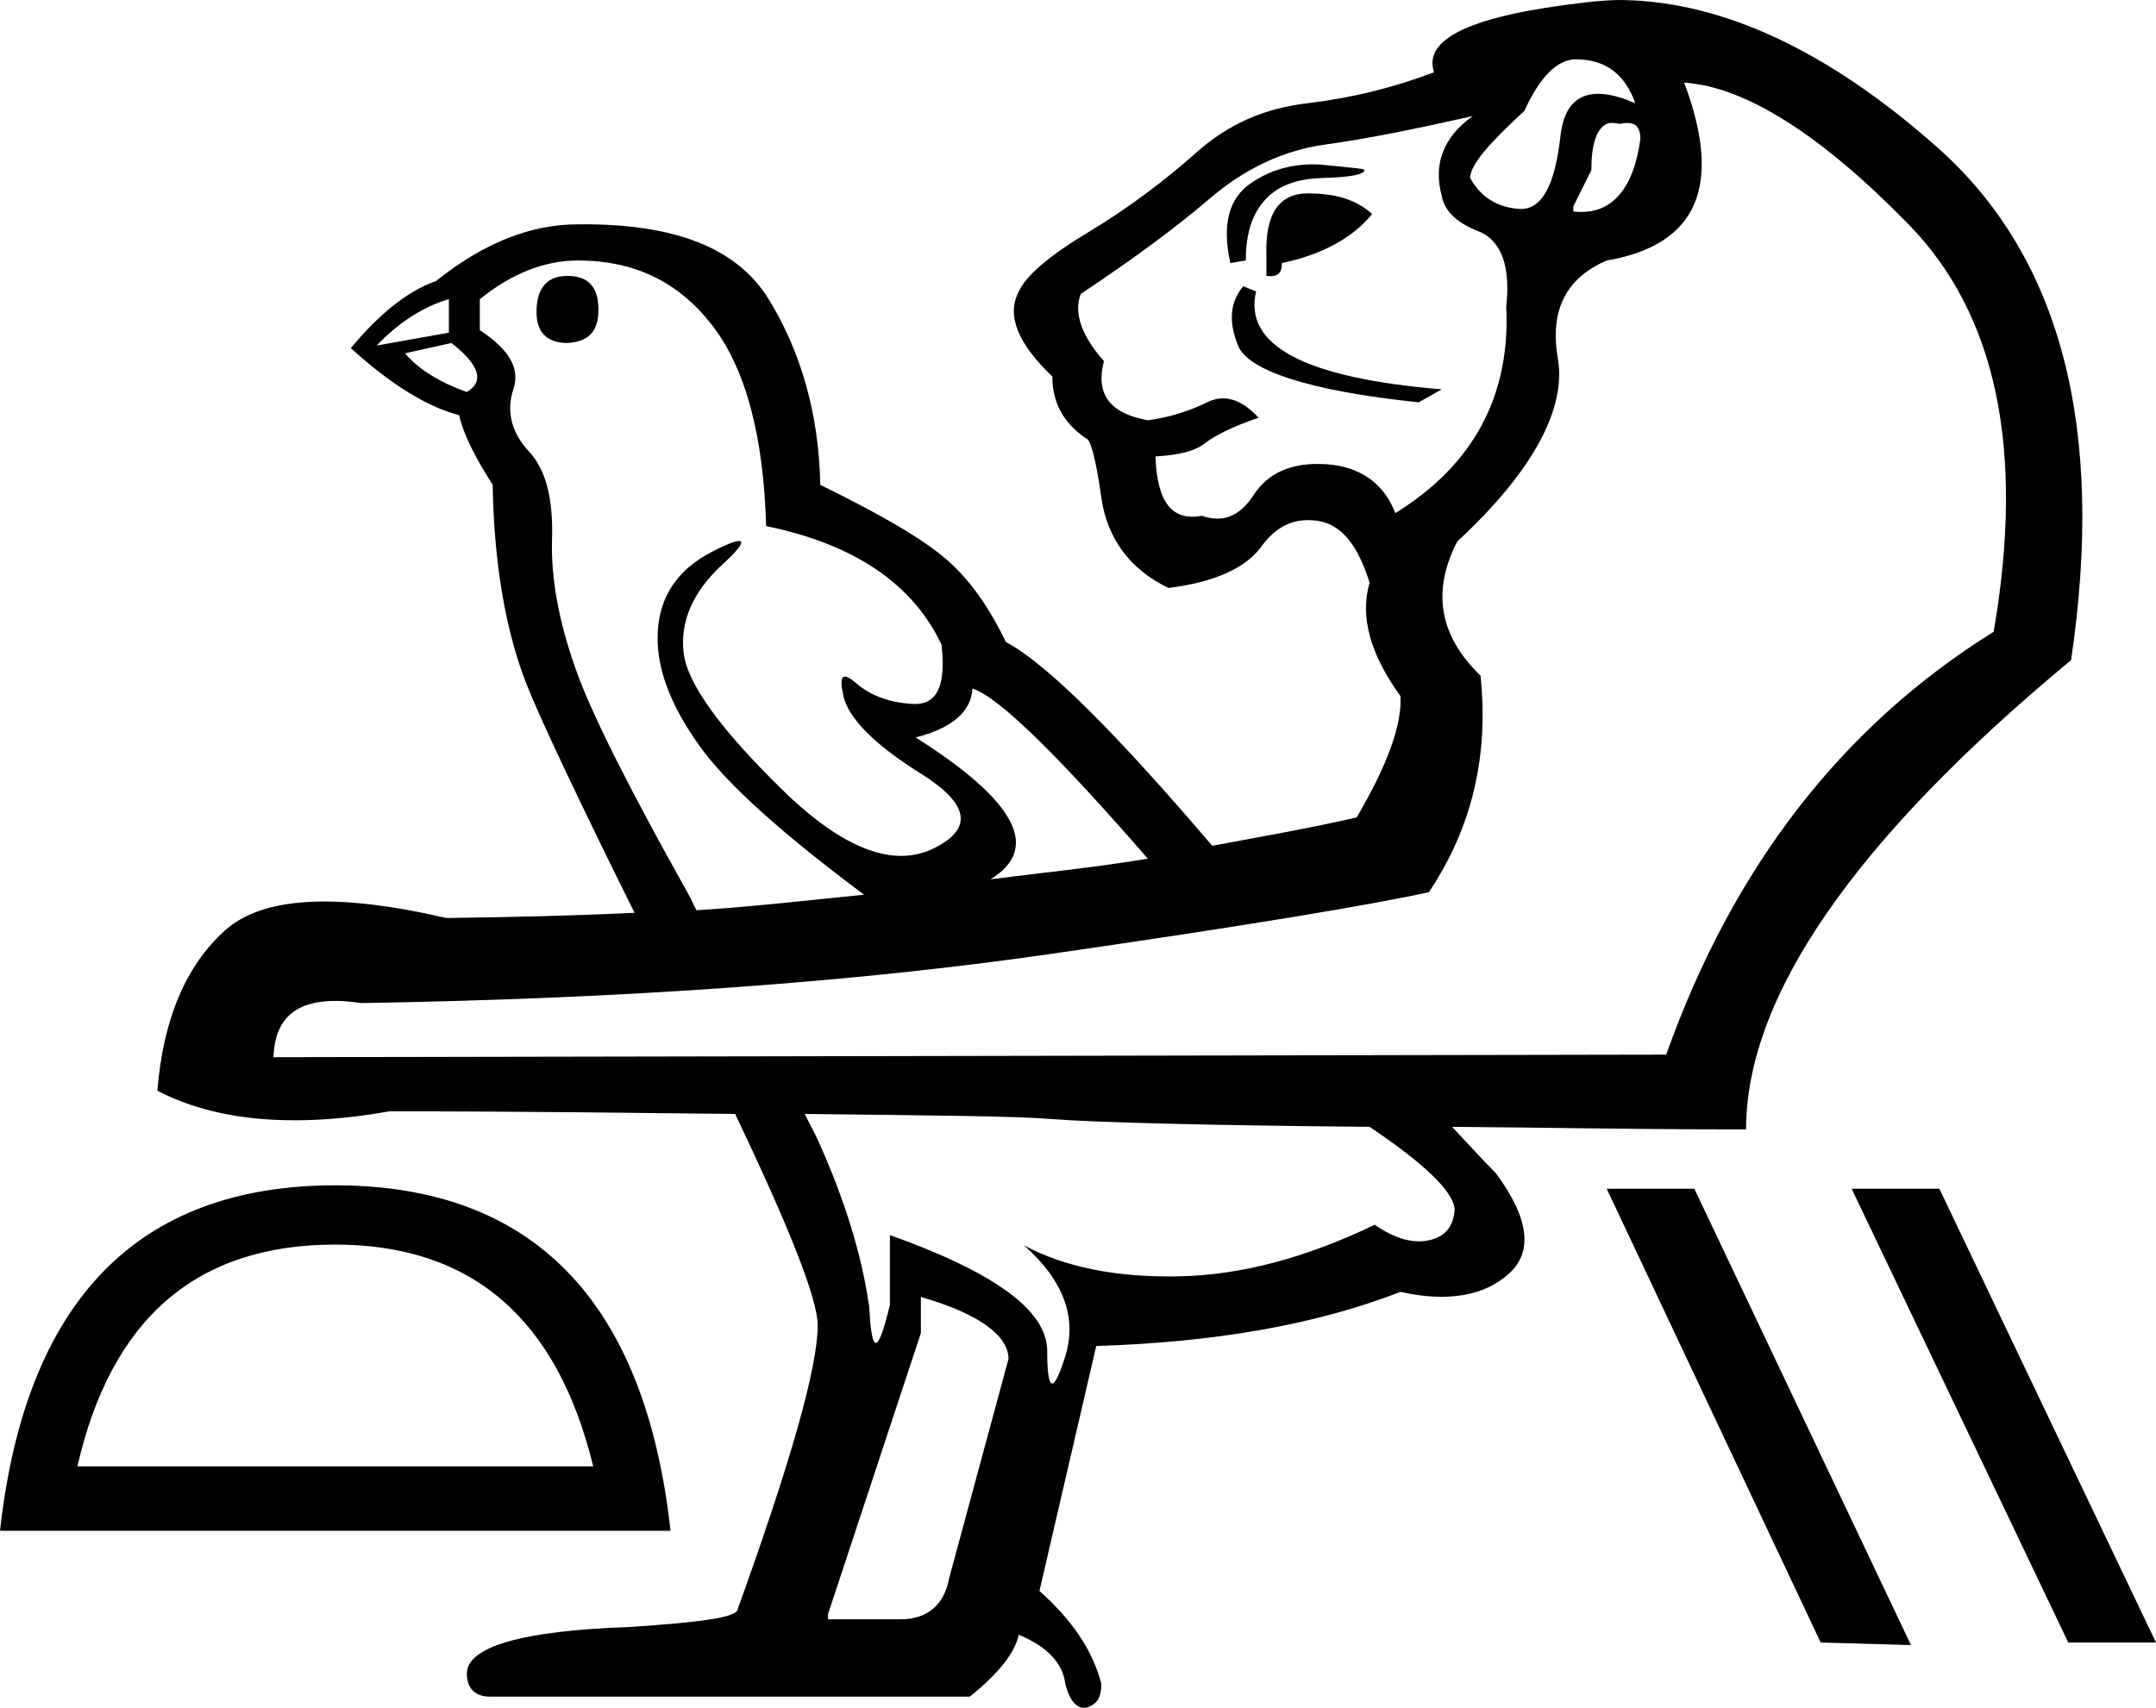 <?xml version="1.0" encoding="UTF-8" standalone="no"?>
<svg
   xmlns:dc="http://purl.org/dc/elements/1.1/"
   xmlns:cc="http://creativecommons.org/ns#"
   xmlns:rdf="http://www.w3.org/1999/02/22-rdf-syntax-ns#"
   xmlns:svg="http://www.w3.org/2000/svg"
   xmlns="http://www.w3.org/2000/svg"
   xmlns:sodipodi="http://sodipodi.sourceforge.net/DTD/sodipodi-0.dtd"
   xmlns:inkscape="http://www.inkscape.org/namespaces/inkscape"
   width="26.124"
   height="20.699"
   id="svg2884"
   sodipodi:version="0.32"
   inkscape:version="0.46"
   sodipodi:docname="F91.svg"
   inkscape:output_extension="org.inkscape.output.svg.inkscape"
   version="1.0">
  <defs
     id="defs2889">
    <inkscape:perspective
       sodipodi:type="inkscape:persp3d"
       inkscape:vp_x="0 : 8.9902582 : 1"
       inkscape:vp_y="0 : 1000 : 0"
       inkscape:vp_z="14.220374 : 8.9902582 : 1"
       inkscape:persp3d-origin="7.1101871 : 5.9935055 : 1"
       id="perspective2893" />
  </defs>
  <sodipodi:namedview
     inkscape:window-height="712"
     inkscape:window-width="1024"
     inkscape:pageshadow="2"
     inkscape:pageopacity="0.0"
     guidetolerance="10.0"
     gridtolerance="10.0"
     objecttolerance="10.0"
     borderopacity="1.0"
     bordercolor="#666666"
     pagecolor="#ffffff"
     id="base"
     showgrid="false"
     inkscape:zoom="24.434858"
     inkscape:cx="11.582555"
     inkscape:cy="9.8888333"
     inkscape:window-x="-4"
     inkscape:window-y="-4"
     inkscape:current-layer="svg2884" />
  <path
     style="fill:#000000;stroke:none"
     d="M 19.689,0.001 C 19.519,-0.003 19.356,0.012 19.189,0.032 C 17.85,0.187 17.238,0.461 17.376,0.876 C 16.875,1.066 16.363,1.19 15.845,1.251 C 15.327,1.311 14.89,1.499 14.501,1.844 C 14.113,2.19 13.664,2.528 13.189,2.813 C 12.714,3.098 12.431,3.342 12.345,3.532 C 12.19,3.826 12.337,4.166 12.751,4.563 C 12.751,4.874 12.881,5.123 13.158,5.313 C 13.209,5.313 13.276,5.539 13.345,6.032 C 13.414,6.524 13.691,6.901 14.158,7.126 C 14.728,7.056 15.101,6.876 15.283,6.626 C 15.464,6.375 15.685,6.27 15.97,6.313 C 16.255,6.356 16.457,6.614 16.595,7.063 C 16.474,7.478 16.607,7.937 16.97,8.438 C 16.987,8.801 16.802,9.285 16.439,9.907 C 15.869,10.038 15.282,10.14 14.689,10.251 C 13.525,8.887 12.681,8.04 12.189,7.782 C 11.985,7.36 11.754,7.029 11.47,6.782 C 11.186,6.534 10.681,6.24 9.939,5.876 C 9.924,5.017 9.7,4.252 9.314,3.626 C 8.928,3 8.166,2.705 7.001,2.719 C 6.434,2.719 5.865,2.941 5.282,3.407 C 4.948,3.523 4.601,3.797 4.251,4.219 C 4.732,4.656 5.171,4.93 5.564,5.032 C 5.607,5.236 5.737,5.512 5.97,5.876 C 5.985,6.836 6.129,7.649 6.376,8.282 C 6.538,8.696 7.03,9.738 7.689,11.063 C 6.937,11.099 6.187,11.116 5.407,11.126 C 4.06,10.815 3.178,10.867 2.72,11.282 C 2.262,11.696 1.977,12.338 1.907,13.219 C 2.599,13.582 3.545,13.677 4.72,13.469 C 6.473,13.469 7.708,13.49 8.908,13.501 C 9.557,14.864 9.908,15.74 9.908,16.063 C 9.908,16.573 9.579,17.725 8.939,19.501 C 8.939,19.602 8.5,19.661 7.626,19.719 C 6.316,19.763 5.658,19.962 5.657,20.282 C 5.657,20.471 5.764,20.563 5.939,20.563 L 11.751,20.563 C 12.115,20.272 12.301,20.017 12.345,19.813 C 12.694,19.959 12.878,20.159 12.908,20.407 C 12.966,20.64 13.072,20.732 13.189,20.688 C 13.305,20.644 13.345,20.552 13.345,20.407 C 13.243,20.014 13.003,19.646 12.595,19.282 L 13.283,16.313 C 14.695,16.269 15.922,16.064 16.97,15.657 C 17.552,15.788 17.991,15.7 18.282,15.438 C 18.574,15.176 18.534,14.773 18.126,14.219 C 17.946,14.039 17.772,13.845 17.595,13.657 C 18.707,13.664 19.656,13.688 21.157,13.688 C 21.157,12.081 22.469,10.177 25.095,8.001 C 25.51,5.202 24.982,3.121 23.47,1.782 C 22.147,0.61 20.879,0.028 19.689,0.001 z M 19.095,0.719 C 19.458,0.719 19.693,0.905 19.814,1.251 C 19.261,1.009 18.959,1.156 18.907,1.657 C 18.838,2.262 18.675,2.549 18.407,2.532 C 18.14,2.515 17.935,2.381 17.814,2.157 C 17.814,2.001 18.038,1.742 18.47,1.344 C 18.66,0.93 18.87,0.719 19.095,0.719 z M 20.407,1.001 C 21.15,1.052 22.064,1.631 23.126,2.719 C 24.189,3.808 24.538,5.446 24.157,7.657 C 22.326,8.797 21.001,10.501 20.189,12.782 L 3.314,12.813 C 3.331,12.26 3.685,12.053 4.376,12.157 C 7.607,12.105 10.379,11.9 12.72,11.563 C 15.061,11.226 16.605,10.969 17.314,10.813 C 17.832,10.036 18.042,9.173 17.939,8.188 C 17.438,7.704 17.347,7.168 17.657,6.563 C 18.59,5.699 18.98,4.94 18.876,4.344 C 18.773,3.748 18.986,3.364 19.47,3.157 C 20.576,2.967 20.874,2.244 20.407,1.001 z M 17.845,1.407 C 17.482,1.666 17.366,1.996 17.47,2.376 C 17.505,2.566 17.662,2.709 17.939,2.813 C 18.198,2.934 18.303,3.236 18.251,3.719 C 18.303,4.79 17.858,5.632 16.907,6.219 C 16.769,5.857 16.478,5.652 16.064,5.626 C 15.649,5.6 15.362,5.733 15.189,6.001 C 15.016,6.268 14.806,6.337 14.564,6.251 C 14.201,6.32 14.019,6.085 14.001,5.532 C 14.278,5.515 14.474,5.471 14.595,5.376 C 14.716,5.281 14.94,5.167 15.251,5.063 C 15.044,4.839 14.834,4.772 14.626,4.876 C 14.419,4.979 14.167,5.06 13.908,5.094 C 13.441,5.008 13.273,4.773 13.376,4.376 C 13.1,4.065 13.009,3.788 13.095,3.563 C 13.717,3.148 14.234,2.77 14.658,2.407 C 15.081,2.044 15.554,1.82 16.064,1.751 C 16.573,1.681 17.154,1.562 17.845,1.407 z M 19.47,1.501 C 19.512,1.481 19.57,1.492 19.626,1.501 C 19.799,1.466 19.876,1.515 19.876,1.688 C 19.79,2.31 19.513,2.615 19.064,2.563 L 19.064,2.501 L 19.282,2.063 C 19.282,1.752 19.344,1.559 19.47,1.501 z M 16.064,2.001 C 15.727,1.966 15.425,2.038 15.158,2.219 C 14.89,2.401 14.804,2.722 14.908,3.188 L 15.095,3.157 C 15.095,2.863 15.158,2.62 15.314,2.438 C 15.469,2.257 15.704,2.165 16.032,2.157 C 16.361,2.148 16.532,2.115 16.532,2.063 C 16.55,2.046 16.401,2.035 16.064,2.001 z M 15.845,2.344 C 15.499,2.344 15.328,2.593 15.345,3.094 L 15.345,3.344 C 15.483,3.362 15.533,3.309 15.533,3.188 C 16.034,3.084 16.402,2.871 16.626,2.594 C 16.436,2.422 16.191,2.344 15.845,2.344 z M 7.001,3.157 C 7.685,3.157 8.219,3.414 8.626,3.938 C 9.034,4.462 9.253,5.284 9.283,6.376 C 10.345,6.594 11.058,7.071 11.408,7.813 C 11.466,8.308 11.355,8.546 11.064,8.532 C 10.773,8.517 10.544,8.427 10.376,8.282 C 10.209,8.136 10.162,8.183 10.22,8.438 C 10.278,8.693 10.575,9.012 11.158,9.376 C 11.74,9.74 11.801,10.042 11.314,10.282 C 10.826,10.522 10.212,10.291 9.47,9.563 C 8.728,8.835 8.326,8.285 8.283,7.907 C 8.239,7.528 8.402,7.165 8.751,6.844 C 9.101,6.524 9.048,6.47 8.626,6.688 C 8.204,6.906 7.992,7.235 7.97,7.657 C 7.948,8.079 8.113,8.53 8.47,9.032 C 8.81,9.511 9.502,10.121 10.47,10.844 C 9.804,10.909 9.129,10.99 8.439,11.032 C 8.401,10.964 8.384,10.914 8.345,10.844 C 7.632,9.571 7.167,8.655 6.97,8.094 C 6.773,7.534 6.674,7.012 6.689,6.532 C 6.703,6.051 6.619,5.695 6.407,5.469 C 6.196,5.244 6.133,4.981 6.22,4.719 C 6.307,4.457 6.163,4.234 5.814,4.001 L 5.814,3.626 C 6.192,3.32 6.594,3.157 7.001,3.157 z M 6.876,3.344 C 6.629,3.344 6.501,3.491 6.501,3.782 C 6.501,4.029 6.629,4.157 6.876,4.157 C 7.138,4.142 7.251,4.013 7.251,3.751 C 7.251,3.489 7.138,3.344 6.876,3.344 z M 15.064,3.469 C 14.908,3.659 14.88,3.886 15.001,4.188 C 15.122,4.49 15.858,4.737 17.189,4.876 L 17.47,4.719 C 15.811,4.581 15.065,4.188 15.22,3.532 L 15.064,3.469 z M 5.439,3.626 L 5.439,4.032 L 4.564,4.188 C 4.826,3.912 5.133,3.713 5.439,3.626 z M 5.47,4.157 C 5.805,4.419 5.876,4.62 5.657,4.751 C 5.323,4.634 5.068,4.471 4.907,4.282 L 5.47,4.157 z M 11.783,8.344 C 12.118,8.456 12.855,9.196 13.908,10.407 C 13.289,10.51 12.643,10.576 12.001,10.657 C 12.613,10.286 12.318,9.71 11.095,8.938 C 11.546,8.822 11.768,8.621 11.783,8.344 z M 9.751,13.501 C 11.254,13.518 12.303,13.526 12.751,13.563 C 13.251,13.604 14.696,13.64 16.595,13.657 C 17.264,14.107 17.612,14.443 17.626,14.657 C 17.612,14.861 17.518,14.988 17.314,15.032 C 17.11,15.076 16.89,15.004 16.657,14.844 C 15.842,15.237 15.047,15.455 14.283,15.469 C 13.518,15.484 12.902,15.356 12.408,15.094 C 12.888,15.517 13.053,15.972 12.908,16.438 C 12.762,16.904 12.689,16.871 12.689,16.376 C 12.689,15.881 12.049,15.421 10.783,14.969 L 10.783,15.813 C 10.637,16.424 10.562,16.427 10.533,15.844 C 10.445,15.218 10.235,14.534 9.908,13.813 C 9.868,13.726 9.797,13.596 9.751,13.501 z M 19.468,14.407 L 22.061,19.907 L 23.155,19.938 L 20.53,14.407 L 19.468,14.407 z M 22.436,14.407 L 25.061,19.907 L 26.124,19.907 L 23.499,14.407 L 22.436,14.407 z M 4.062,14.366 C 1.668,14.366 0.309,15.765 0,18.553 L 8.125,18.553 C 7.816,15.765 6.457,14.366 4.062,14.366 z M 4.062,15.084 C 5.71,15.084 6.75,15.972 7.188,17.772 L 0.938,17.772 C 1.349,15.972 2.389,15.084 4.062,15.084 z M 11.158,15.719 C 11.871,15.923 12.22,16.193 12.22,16.469 L 11.501,19.126 C 11.443,19.446 11.242,19.626 10.908,19.626 L 10.033,19.626 L 10.033,19.563 L 11.158,16.157 L 11.158,15.719 z"
     id="path2886"
     sodipodi:nodetypes="cscsssscsscsscccccscssccccsccscccsccscccssccccsccccscccssccccsccccscccscccssccssccscscccssccsccccccsccsssccccccccsccsssssssssssccsssssccccsssccsccccccccccccccccccscsscscsscccsccccccccccccccccccccccccccc" />
</svg>
